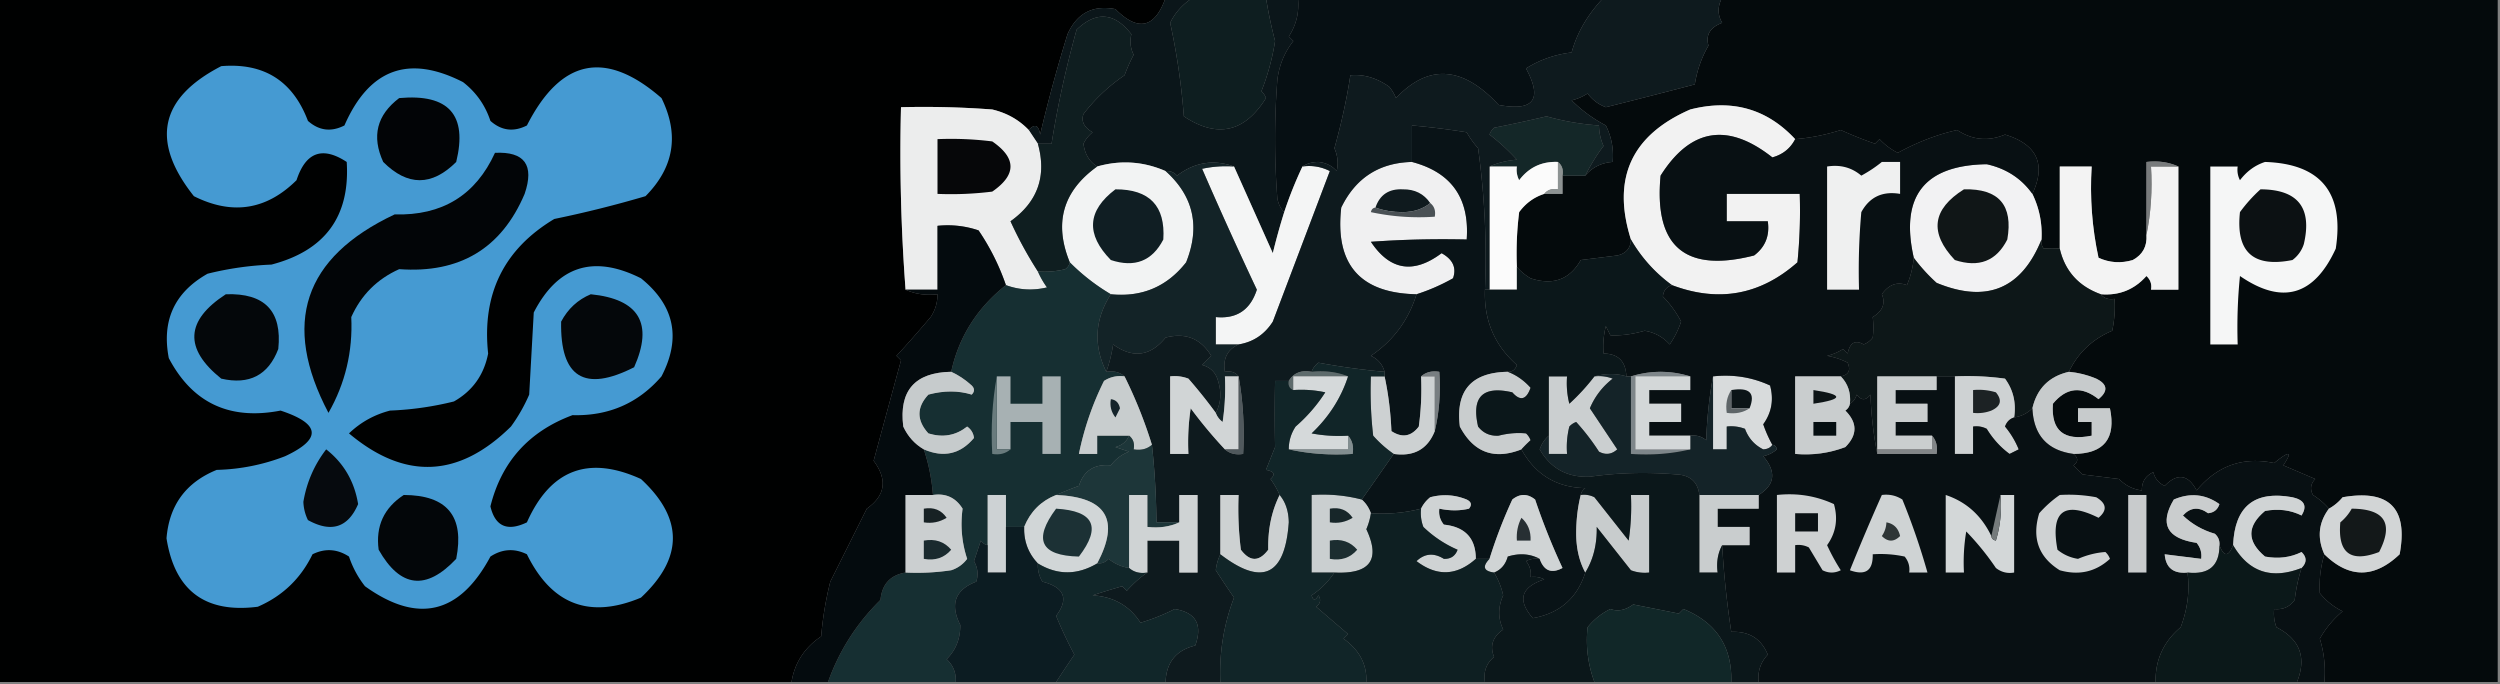 <svg xmlns="http://www.w3.org/2000/svg" width="548" height="150" style="shape-rendering:geometricPrecision;text-rendering:geometricPrecision;image-rendering:optimizeQuality;fill-rule:evenodd;clip-rule:evenodd"><rect width="100%" height="100%" fill="#808080" stroke="none"/><path style="opacity:1" fill="#000101" d="M-.5-.5h256c-2.346 6.67-6.012 7.503-11 2.5-4.923-.955-8.423.879-10.5 5.5a330.883 330.883 0 0 0-6 22c-.342-2.12-1.175-2.453-2.5-1-2.149-2.246-4.816-3.746-8-4.5-6.658-.5-13.325-.666-20-.5a400.453 400.453 0 0 0 1 40c2.107.968 4.441 1.302 7 1 .009 1.808-.491 3.475-1.5 5-2.756 3.257-5.256 6.09-7.5 8.5l1 1a32993.33 32993.33 0 0 0-6 22c3.078 4.127 2.578 7.627-1.5 10.5l-8 16a74.513 74.513 0 0 0-2 12c-3.64 2.455-5.807 5.789-6.5 10H-.5V-.5z"/><path style="opacity:1" fill="#0b161a" d="M255.5-.5h6c-2.181 1.349-3.848 3.182-5 5.5a149.048 149.048 0 0 1 3 20.5c7.309 4.857 13.309 3.524 18-4a3.647 3.647 0 0 0-1-1.5 51.804 51.804 0 0 0 3-11 99.773 99.773 0 0 1-2-9.5h7c.346 3.102-.321 5.935-2 8.5l1 1c-1.938 2.47-3.104 5.304-3.5 8.5a169.166 169.166 0 0 0 0 26c.232 1.237.732 2.237 1.5 3a140.54 140.54 0 0 0-2.5 9l-8.5-19c-4.428-1.618-8.595-.952-12.5 2-.671-.752-1.504-1.086-2.5-1-4.881-2.126-9.881-2.46-15-1-1.716-1.074-2.716-2.74-3-5a7.253 7.253 0 0 1 2-2.5c-1.894-1.101-2.561-2.434-2-4 2.481-3.266 5.481-6.1 9-8.5a37.151 37.151 0 0 1 2-4.5c-.712-1.425-.879-2.925-.5-4.5-3.706-4.768-7.706-5.101-12-1a224.396 224.396 0 0 0-5.5 25h-3l-2-3c1.325-1.453 2.158-1.12 2.5 1a330.883 330.883 0 0 1 6-22c2.077-4.621 5.577-6.455 10.5-5.5 4.988 5.003 8.654 4.17 11-2.5z"/><path style="opacity:1" fill="#060f13" d="M284.5-.5h67c-3.489 3.686-5.823 7.686-7 12-3.63.432-6.964 1.599-10 3.5 3.688 6.798 1.688 9.465-6 8-7.877-8.531-15.377-9.031-22.5-1.5a9.457 9.457 0 0 0-1.5-2.5c-2.779-1.938-5.613-2.77-8.5-2.5-.784 5.166-1.951 10.5-3.5 16 .728 1.655.895 3.321.5 5-1.009-1.158-2.342-1.825-4-2-1.385.014-2.551.348-3.5 1a88.021 88.021 0 0 0-4 10c-.768-.763-1.268-1.763-1.5-3a169.166 169.166 0 0 1 0-26c.396-3.196 1.562-6.03 3.5-8.5l-1-1c1.679-2.565 2.346-5.398 2-8.5z"/><path style="opacity:1" fill="#040a0c" d="M377.5-.5h170v150h-38c.284-3.277-.049-6.443-1-9.5a21.83 21.83 0 0 1 5-6 14.506 14.506 0 0 1-5-4c-.173-2.827.16-5.661 1-8.5 5.428 5.307 10.928 5.307 16.5 0 1.888-10.113-2.279-14.279-12.5-12.5a10.515 10.515 0 0 1-3 2.5c-.974-1.135-2.141-2.135-3.5-3-.684-1.284-.517-2.451.5-3.5l-7-3c2.089-3.123 1.422-3.29-2-.5-6.797-1.444-12.464.556-17 6-1.884-3.517-4.217-3.851-7-1-1.299-.59-2.132-1.59-2.5-3-1.706.808-2.539 2.141-2.5 4-1.933-.229-3.6-1.062-5-2.5l-8-1-2-2c1.098-.77 1.098-1.603 0-2.5 6.7-.038 9.367-3.372 8-10h-7v3h3v3c-6.097 1.237-8.93-1.097-8.5-7 2.971-3.592 6.304-3.925 10-1 2.152-1.777 1.985-3.277-.5-4.5a20.093 20.093 0 0 0-6-1.5c2.008-4.174 5.175-7.174 9.5-9 .497-2.31.663-4.643.5-7-1.291.237-2.291-.096-3-1 4.005.33 7.338-1.003 10-4 .886.825 1.219 1.825 1 3h6v-27c-2.107-.968-4.441-1.302-7-1v16c.171 2.493-.829 4.326-3 5.5-2.599.769-5.099.602-7.5-.5a72.732 72.732 0 0 1-1.5-20h-7v18c-1.049-.098-2.215-.098-3.5 0a2.429 2.429 0 0 1-.5-2c.189-3.537-.477-6.87-2-10 3.046-6.5 1.046-10.834-6-13-3.673 1.54-7.173 1.207-10.5-1-4.404 1.001-8.737 2.668-13 5a13.908 13.908 0 0 1-4-3l-1 1a84.955 84.955 0 0 1-7.5-3 44.333 44.333 0 0 1-10 2c-6.203-6.666-13.87-8.833-23-6.5-12.896 5.624-17.229 15.124-13 28.5-.074 1.91-1.074 3.078-3 3.5l-8 1c-2.426 4.288-6.093 5.622-11 4-1.191-.698-2.191-1.531-3-2.5a72.368 72.368 0 0 1 .5-12c1.451-1.964 3.284-3.297 5.5-4h4v-4h5c1.512-1.817 3.512-2.817 6-3 .252-2.82-.248-5.486-1.5-8a31.098 31.098 0 0 1-7.5-5.5c1.266-.31 2.433-.81 3.5-1.5 1.062 1.4 2.395 2.4 4 3a1564.388 1564.388 0 0 0 19.5-5c.498-3.093 1.498-5.926 3-8.5-.656-2.33.344-3.997 3-5-1.036-1.776-1.036-3.609 0-5.5z"/><path style="opacity:1" fill="#0e1e20" d="M261.5-.5h16a99.773 99.773 0 0 0 2 9.5 51.804 51.804 0 0 1-3 11c.457.414.791.914 1 1.5-4.691 7.524-10.691 8.857-18 4a149.048 149.048 0 0 0-3-20.5c1.152-2.318 2.819-4.151 5-5.5z"/><path style="opacity:1" fill="#459ad2" d="M48.5 14.5c9.357-.771 15.69 3.229 19 12 2.422 2.15 5.09 2.483 8 1 5.43-12.419 14.097-15.586 26-9.5 2.861 2.22 4.861 5.053 6 8.5 2.422 2.15 5.089 2.483 8 1 7.446-14.653 17.279-16.653 29.5-6 3.936 8.012 2.77 15.178-3.5 21.5a245.428 245.428 0 0 1-20 5c-11.061 6.623-15.894 16.456-14.5 29.5-.92 4.688-3.42 8.188-7.5 10.5a68.898 68.898 0 0 1-14 2c-3.452.892-6.452 2.558-9 5 12.228 10.274 24.062 9.774 35.5-1.5a36.168 36.168 0 0 0 4-7l1-18c5.266-10.228 13.099-12.728 23.5-7.5 7.364 5.945 8.864 13.112 4.5 21.5-5.081 5.885-11.581 8.719-19.5 8.5-9.567 3.562-15.567 10.228-18 20 1.049 4.4 3.716 5.567 8 3.5 5.15-11.576 13.483-14.743 25-9.5 9.325 8.62 9.325 17.287 0 26-11.243 4.718-19.576 1.552-25-9.5-2.745-1.353-5.412-1.186-8 .5-6.766 12.635-15.932 14.802-27.5 6.5a21.456 21.456 0 0 1-3.5-6.5c-2.588-1.686-5.255-1.853-8-.5-2.577 5.322-6.577 9.155-12 11.5-11.528 1.471-18.195-3.529-20-15 .588-7.255 4.254-12.255 11-15a44.256 44.256 0 0 0 15-3c8.092-3.779 7.758-7.112-1-10-11.152 2.171-19.319-1.662-24.5-11.5-1.592-8.233 1.242-14.4 8.5-18.5a68.898 68.898 0 0 1 14-2C71.255 54.932 76.755 47.432 76 35.5c-5.322-3.493-8.989-2.16-11 4-6.598 6.543-14.098 7.71-22.5 3.5-9.54-12.017-7.54-21.517 6-28.5z"/><path style="opacity:1" fill="#020406" d="M87.5 21.5c10.86-.984 15.027 3.683 12.5 14-5.333 5.333-10.667 5.333-16 0-2.577-5.615-1.41-10.282 3.5-14z"/><path style="opacity:1" fill="#f2f2f2" d="M393.5 30.5c-1.048 2.034-2.714 3.367-5 4-9.777-7.714-17.944-6.381-24.5 4-1.47 15.529 5.363 21.362 20.5 17.5 2.453-1.848 3.453-4.348 3-7.5h-9v-6h16a112.97 112.97 0 0 1-.5 15c-8.132 7.181-17.298 8.848-27.5 5a32.256 32.256 0 0 1-9-10c-4.229-13.376.104-22.876 13-28.5 9.13-2.333 16.797-.166 23 6.5z"/><path style="opacity:1" fill="#eceded" d="m225.5 28.5 2 3c1.973 7.08-.027 12.747-6 17a86.735 86.735 0 0 0 6 11 18.476 18.476 0 0 0 2 3.5c-3.092.736-6.092.57-9-.5a50.555 50.555 0 0 0-6-12 21.12 21.12 0 0 0-9-1v14h-7a400.453 400.453 0 0 1-1-40c6.675-.166 13.342 0 20 .5 3.184.754 5.851 2.254 8 4.5z"/><path style="opacity:1" fill="#142728" d="M347.5 38.5h-5c.237-1.291-.096-2.291-1-3-3.525-.154-6.359 1.18-8.5 4a4.934 4.934 0 0 1-.5-3h-6c1.792-.81 3.792-1.31 6-1.5a46.643 46.643 0 0 0-6-5.5 3.647 3.647 0 0 1 1-1.5 285.483 285.483 0 0 0 11.5-2.5 55.982 55.982 0 0 0 11.5 2c.019 1.56.352 3.06 1 4.5a39.89 39.89 0 0 0-4 6.5z"/><path style="opacity:1" fill="#060709" d="M205.5 30.5a72.442 72.442 0 0 1 12 .5c5.333 3.667 5.333 7.333 0 11a72.442 72.442 0 0 1-12 .5v-12z"/><path style="opacity:1" fill="#020507" d="M108.5 33.5c6.497-.32 8.664 2.68 6.5 9-5.079 11.969-14.246 17.469-27.5 16.5-4.833 2.167-8.333 5.667-10.5 10.5.353 7.54-1.314 14.54-5 21C61.684 70.924 66.518 56.425 86.5 47c10.421.3 17.755-4.2 22-13.5z"/><path style="opacity:1" fill="#f2f3f3" d="M255.5 37.5c6.129 5.494 7.629 12.161 4.5 20-4.196 5.345-9.696 7.678-16.5 7a44.684 44.684 0 0 1-9-7c-3.524-8.61-1.524-15.61 6-21 5.119-1.46 10.119-1.126 15 1z"/><path style="opacity:1" fill="#f4f5f5" d="m270.5 36.5 8.5 19a140.54 140.54 0 0 1 2.5-9 88.021 88.021 0 0 1 4-10 9.864 9.864 0 0 1 6 1l-12.5 33c-1.793 2.808-4.293 4.474-7.5 5h-5v-6c4.567.444 7.567-1.556 9-6a938.453 938.453 0 0 1-12-26.5 24.939 24.939 0 0 1 7-.5z"/><path style="opacity:1" fill="#f0f0f1" d="M309.5 35.5c8.648 2.274 12.648 7.94 12 17a220.94 220.94 0 0 0-21 .5c4.176 6.28 9.342 7.112 15.5 2.5 2.477 1.375 3.311 3.209 2.5 5.5a42.283 42.283 0 0 1-8 3.5c-12.403-.24-17.903-6.574-16.5-19 3.155-6.492 8.322-9.825 15.5-10z"/><path style="opacity:1" fill="#fbfbfb" d="M341.5 35.5v6c-1.291-.237-2.291.096-3 1-2.216.703-4.049 2.036-5.5 4a72.368 72.368 0 0 0-.5 12v5h-6v-27h6a4.934 4.934 0 0 0 .5 3c2.141-2.82 4.975-4.154 8.5-4z"/><path style="opacity:1" fill="#f2f2f3" d="M445.5 42.5c1.523 3.13 2.189 6.463 2 10-4.382 10.852-12.049 14.02-23 9.5a37.824 37.824 0 0 1-5-5.5c-3.039-13.454 2.294-20.288 16-20.5 4.257.949 7.591 3.115 10 6.5z"/><path style="opacity:1" fill="#f3f3f3" d="M470.5 51.5c.987-4.805 1.321-9.805 1-15h6v27h-6c.219-1.175-.114-2.175-1-3-2.662 2.997-5.995 4.33-10 4-4.858-1.75-7.858-5.083-9-10v-18h7c-.42 6.784.08 13.45 1.5 20 2.401 1.102 4.901 1.269 7.5.5 2.171-1.174 3.171-3.007 3-5.5z"/><path style="opacity:1" fill="#787b7c" d="M477.5 36.5h-6c.321 5.195-.013 10.195-1 15v-16c2.559-.302 4.893.032 7 1z"/><path style="opacity:1" fill="#f5f6f6" d="M496.5 35.5c12.221.4 17.388 6.734 15.5 19-4.753 10.366-11.753 12.366-21 6a112.97 112.97 0 0 0-.5 15h-6v-39h6a4.934 4.934 0 0 0 .5 3c1.5-1.969 3.333-3.302 5.5-4z"/><path style="opacity:1" fill="#8d9393" d="M341.5 35.5c.904.709 1.237 1.709 1 3v4h-4c.709-.904 1.709-1.237 3-1v-6z"/><path style="opacity:1" fill="#101617" d="M430.5 41.5c7.649-.186 10.815 3.481 9.5 11-2.388 4.726-6.222 6.226-11.5 4.5-5.641-5.964-4.974-11.131 2-15.5z"/><path style="opacity:1" fill="#0c1113" d="M495.5 41.5c8.196.029 11.363 4.029 9.5 12a6.977 6.977 0 0 1-2.5 3.5c-8.616 1.717-12.449-1.783-11.5-10.5a32.864 32.864 0 0 1 4.5-5z"/><path style="opacity:1" fill="#101e23" d="M244.5 41.5c7.485-.017 10.985 3.65 10.5 11-2.435 4.724-6.269 6.224-11.5 4.5-5.526-5.643-5.192-10.81 1-15.5z"/><path style="opacity:1" fill="#0f1e20" d="M240.5 36.5c-7.524 5.39-9.524 12.39-6 21-.111.617-.444 1.117-1 1.5a18.437 18.437 0 0 1-6 .5 86.735 86.735 0 0 1-6-11c5.973-4.253 7.973-9.92 6-17h3a224.396 224.396 0 0 1 5.5-25c4.294-4.101 8.294-3.768 12 1-.379 1.575-.212 3.075.5 4.5a37.151 37.151 0 0 0-2 4.5c-3.519 2.4-6.519 5.234-9 8.5-.561 1.566.106 2.899 2 4a7.253 7.253 0 0 0-2 2.5c.284 2.26 1.284 3.926 3 5z"/><path style="opacity:1" fill="#0d1718" d="M447.5 52.5a2.429 2.429 0 0 0 .5 2c1.285-.098 2.451-.098 3.5 0 1.142 4.917 4.142 8.25 9 10 .709.904 1.709 1.237 3 1a24.935 24.935 0 0 1-.5 7c-4.325 1.826-7.492 4.826-9.5 9-4.333 1-7 3.667-8 8-1.105 1.1-2.438 1.767-4 2 .48-3.185-.186-6.019-2-8.5a60.94 60.94 0 0 0-11-.5h-17v17c-.825-4.147-1.325-8.48-1.5-13-1 1.333-2 1.333-3 0-.278.916-.778 1.582-1.5 2 .241-2.386-.425-4.386-2-6 1.725-.343 2.225-1.343 1.5-3a15.28 15.28 0 0 0-4.5-1.5c1.266-.31 2.433-.81 3.5-1.5l1 1c.508-2.404 1.675-3.07 3.5-2a4.451 4.451 0 0 0 2-1.5c.194-1.43.194-2.93 0-4.5 2.182-1.323 2.849-2.99 2-5 1.533-2.138 3.366-2.805 5.5-2a20.088 20.088 0 0 0 1.5-6 37.824 37.824 0 0 0 5 5.5c10.951 4.52 18.618 1.352 23-9.5z"/><path style="opacity:1" fill="#162f32" d="M234.5 57.5a44.684 44.684 0 0 0 9 7c-3.528 5.493-3.861 11.16-1 17 1.599-.268 2.932.066 4 1-1.644-.213-3.144.12-4.5 1a64.928 64.928 0 0 0-5.5 16h4v-4h7c-.558 1.29-1.558 2.123-3 2.5l3 1a8.906 8.906 0 0 0-4 3c-3.605-.334-5.939 1.166-7 4.5a112.33 112.33 0 0 0-5 2c-3.311 1.311-5.645 3.645-7 7h-4v-7h-4v11c-.617-.111-1.117-.444-1.5-1l-1.5 4.5c.83 1.465.996 2.965.5 4.5-4.64 1.776-5.807 4.943-3.5 9.5.016 3.013-.984 5.513-3 7.5 1.45 1.35 2.117 3.016 2 5h-28c2.46-6.885 6.293-12.885 11.5-18 .322-3.43 2.155-5.43 5.5-6 3.35.165 6.683-.002 10-.5a6.978 6.978 0 0 0 3.5-2.5c-1.17-3.543-1.503-7.21-1-11-1.509-2.419-3.675-3.419-6.5-3a41.333 41.333 0 0 0-2-10c4.349 1.883 8.016 1.05 11-2.5-.13-1.059-.63-1.892-1.5-2.5-2.497 1.978-5.331 2.478-8.5 1.5-2.6-2.873-2.6-5.706 0-8.5 3.397-.91 6.563-.91 9.5 0 .667-.667.667-1.333 0-2-1.409-1.281-2.909-2.281-4.5-3 1.677-7.663 5.677-13.996 12-19 2.908 1.07 5.908 1.236 9 .5a18.476 18.476 0 0 1-2-3.5 18.437 18.437 0 0 0 6-.5c.556-.383.889-.883 1-1.5z"/><path style="opacity:1" fill="#04070a" d="M49.5 64.5c8.537-.3 12.37 3.7 11.5 12-2.182 5.741-6.35 7.908-12.5 6.5-8.19-6.574-7.856-12.741 1-18.5zM129.5 64.5c10.597 1.074 13.764 6.407 9.5 16-10.901 5.55-16.234 2.217-16-10 1.494-2.814 3.66-4.814 6.5-6z"/><path style="opacity:1" fill="#132327" d="M270.5 36.5a24.939 24.939 0 0 0-7 .5 938.453 938.453 0 0 0 12 26.5c-1.433 4.444-4.433 6.444-9 6v6h5c-2.472 1.142-3.472 3.142-3 6 1.291-.237 2.291.096 3 1h-3a50.464 50.464 0 0 1-.5 10c-.717-.544-1.217-1.21-1.5-2 1.129-2.128 1.296-4.462.5-7-.5-1.833-1.667-3-3.5-3.5l2-2c-2.308-3.805-5.641-5.138-10-4-3.356 4.118-7.189 4.618-11.5 1.5a31.91 31.91 0 0 1-1.5 6c-2.861-5.84-2.528-11.507 1-17 6.804.678 12.304-1.655 16.5-7 3.129-7.839 1.629-14.506-4.5-20 .996-.086 1.829.248 2.5 1 3.905-2.952 8.072-3.618 12.5-2z"/><path style="opacity:1" fill="#040b0e" d="M220.5 62.5c-6.323 5.004-10.323 11.337-12 19-7.972.136-11.472 4.136-10.5 12 .996 2.16 2.496 3.827 4.5 5a41.333 41.333 0 0 1 2 10h-6v17c-3.345.57-5.178 2.57-5.5 6-5.207 5.115-9.04 11.115-11.5 18h-8c.693-4.211 2.86-7.545 6.5-10a74.513 74.513 0 0 1 2-12l8-16c4.078-2.873 4.578-6.373 1.5-10.5a32993.33 32993.33 0 0 1 6-22l-1-1c2.244-2.41 4.744-5.243 7.5-8.5 1.009-1.525 1.509-3.192 1.5-5-2.559.302-4.893-.032-7-1h7v-14a21.12 21.12 0 0 1 9 1 50.555 50.555 0 0 1 6 12z"/><path style="opacity:1" fill="#091317" d="M325.5 63.5c-.244 6.67 2.09 12.17 7 16.5-.336 1.03-1.003 1.53-2 1.5-7.972.136-11.472 4.136-10.5 12 3.011 5.692 7.511 7.358 13.5 5 3.025 5.523 7.692 8.356 14 8.5-.556.383-.889.883-1 1.5-.664 2.646-.998 5.479-1 8.5.019 3.252.686 6.085 2 8.5-1.784 5.614-5.618 8.947-11.5 10-3.449-3.96-2.616-6.793 2.5-8.5a4.934 4.934 0 0 0-3-.5c.17-1.322-.163-2.489-1-3.5a4.934 4.934 0 0 1 3-.5c.925 2.631 2.591 3.298 5 2a145.522 145.522 0 0 1-6-15c-1.667-1.333-3.333-1.333-5 0a106.73 106.73 0 0 0-5 13h-3c-.015-4.519-2.348-7.019-7-7.5-.837-1.011-1.17-2.178-1-3.5 2.307.486 4.473.486 6.5 0 .688-.832.521-1.498-.5-2-2.603-1.062-5.27-1.228-8-.5-.881.708-1.547 1.542-2 2.5-3.564.923-7.231 1.256-11 1-.432-1.21-1.099-2.21-2-3 2.369-3.359 4.702-6.692 7-10 4.427.625 7.427-1.041 9-5 .985-4.134 1.318-8.468 1-13-1.599-.268-2.932.066-4 1a60.93 60.93 0 0 1-.5 11c-1.67 2.198-3.67 2.532-6 1-.176-4.188-.676-8.188-1.5-12v-1c-.444-1.613-1.444-2.78-3-3.5 4.915-3.33 8.248-7.83 10-13.5a42.283 42.283 0 0 0 8-3.5c.811-2.291-.023-4.125-2.5-5.5-6.158 4.612-11.324 3.78-15.5-2.5a220.94 220.94 0 0 1 21-.5c.648-9.06-3.352-14.726-12-17v-8c4.009.358 8.009.858 12 1.5a20.495 20.495 0 0 0 2.5 3.5 173.21 173.21 0 0 1 1.5 31z"/><path style="opacity:1" fill="#0e1a1e" d="M351.5-.5h26c-1.036 1.891-1.036 3.724 0 5.5-2.656 1.003-3.656 2.67-3 5-1.502 2.574-2.502 5.407-3 8.5a1564.388 1564.388 0 0 1-19.5 5c-1.605-.6-2.938-1.6-4-3a11.357 11.357 0 0 1-3.5 1.5 31.098 31.098 0 0 0 7.5 5.5c1.252 2.514 1.752 5.18 1.5 8-2.488.183-4.488 1.183-6 3a39.89 39.89 0 0 1 4-6.5 11.184 11.184 0 0 1-1-4.5 55.982 55.982 0 0 1-11.5-2 285.483 285.483 0 0 1-11.5 2.5 3.647 3.647 0 0 0-1 1.5 46.643 46.643 0 0 1 6 5.5c-2.208.19-4.208.69-6 1.5v27h-1a173.21 173.21 0 0 0-1.5-31 20.495 20.495 0 0 1-2.5-3.5 172.044 172.044 0 0 0-12-1.5v8c-7.178.175-12.345 3.508-15.5 10-1.403 12.426 4.097 18.76 16.5 19-1.752 5.67-5.085 10.17-10 13.5 1.556.72 2.556 1.887 3 3.5a151.92 151.92 0 0 1-14.5-2c-.717.544-1.217 1.21-1.5 2-2.281-.423-3.948.244-5 2h-3a321.37 321.37 0 0 0 0 14.5l-2 5c1.801.317 2.134.984 1 2a18.473 18.473 0 0 1 2 3.5c-1.768 3.544-2.602 7.544-2.5 12-2 2.667-4 2.667-6 0a72.367 72.367 0 0 1-.5-12h-4v13a10.98 10.98 0 0 0-1 3.5 242.237 242.237 0 0 0 4 6c-2.263 5.923-3.263 12.089-3 18.5h-12c.148-4.314 2.315-6.981 6.5-8 1.65-4.568.15-7.234-4.5-8a43.765 43.765 0 0 1-7.5 3c-2.403-3.71-5.903-5.71-10.5-6a168.028 168.028 0 0 1 6.5-2l1 1c1.397-1.57 2.897-2.904 4.5-4v-7h7v7h4v-17h-4v6h-5c-.066-5.96-.399-11.626-1-17a100.885 100.885 0 0 0-6-15c-1.068-.934-2.401-1.268-4-1a31.91 31.91 0 0 0 1.5-6c4.311 3.118 8.144 2.618 11.5-1.5 4.359-1.138 7.692.195 10 4l-2 2c1.833.5 3 1.667 3.5 3.5.796 2.538.629 4.872-.5 7a110.889 110.889 0 0 0-6-7.5 8.435 8.435 0 0 0-4-.5v17h4c-.165-3.35.002-6.683.5-10 2.364 3.19 4.864 6.19 7.5 9 1.068.934 2.401 1.268 4 1 .322-5.858-.011-11.525-1-17-.709-.904-1.709-1.237-3-1-.472-2.858.528-4.858 3-6 3.207-.526 5.707-2.192 7.5-5l12.5-33a9.864 9.864 0 0 0-6-1c.949-.652 2.115-.986 3.5-1 1.658.175 2.991.842 4 2 .395-1.679.228-3.345-.5-5 1.549-5.5 2.716-10.834 3.5-16 2.887-.27 5.721.563 8.5 2.5a9.457 9.457 0 0 1 1.5 2.5c7.123-7.531 14.623-7.031 22.5 1.5 7.688 1.465 9.688-1.202 6-8 3.036-1.901 6.37-3.068 10-3.5 1.177-4.314 3.511-8.314 7-12z"/><path style="opacity:1" fill="#4a5155" d="M313.5 44.5c.904.709 1.237 1.709 1 3a49.874 49.874 0 0 1-14-1c.124-.607.457-.94 1-1 1.804.662 3.804.995 6 1 2.452-.04 4.452-.706 6-2z"/><path style="opacity:1" fill="#0f1a1e" d="M313.5 44.5c-1.548 1.294-3.548 1.96-6 2-2.196-.005-4.196-.338-6-1 .951-2.814 2.951-4.148 6-4 2.602-.033 4.602.967 6 3z"/><path style="opacity:1" fill="#5e6b6c" d="M287.5 81.5c2.885-.306 5.552.027 8 1h-12v3c-.838-.342-1.172-1.008-1-2 1.052-1.756 2.719-2.423 5-2z"/><path style="opacity:1" fill="#c6cbcc" d="M208.5 81.5c1.591.719 3.091 1.719 4.5 3 .667.667.667 1.333 0 2-2.937-.91-6.103-.91-9.5 0-2.6 2.794-2.6 5.627 0 8.5 3.169.978 6.003.478 8.5-1.5.87.608 1.37 1.441 1.5 2.5-2.984 3.55-6.651 4.383-11 2.5-2.004-1.173-3.504-2.84-4.5-5-.972-7.864 2.528-11.864 10.5-12z"/><path style="opacity:1" fill="#a7b1b3" d="M218.5 82.5h3v6h7v-6h4v17h-4v-7h-7v6h-3v-16z"/><path style="opacity:1" fill="#c8cdce" d="M246.5 82.5a100.885 100.885 0 0 1 6 15c-1.068.934-2.401 1.268-4 1 .237-1.291-.096-2.291-1-3h-7v4h-4a64.928 64.928 0 0 1 5.5-16c1.356-.88 2.856-1.213 4.5-1z"/><path style="opacity:1" fill="#d1d5d6" d="M266.5 90.5c.283.79.783 1.456 1.5 2 .498-3.317.665-6.65.5-10h3v16h-3a101.188 101.188 0 0 1-7.5-9 50.464 50.464 0 0 0-.5 10h-4v-17a8.435 8.435 0 0 1 4 .5c2.129 2.44 4.129 4.94 6 7.5z"/><path style="opacity:1" fill="#d5d9da" d="M295.5 82.5c-1.538 4.741-4.204 8.908-8 12.5 2.646.497 5.313.664 8 .5v3h-13c-.009-1.808.491-3.475 1.5-5a34.692 34.692 0 0 0 6.5-7.5 24.939 24.939 0 0 0-7-.5v-3h12z"/><path style="opacity:1" fill="#cdd1d2" d="M303.5 82.5c.824 3.812 1.324 7.812 1.5 12 2.33 1.532 4.33 1.198 6-1a60.93 60.93 0 0 0 .5-11h3v12c-1.573 3.959-4.573 5.625-9 5a25.136 25.136 0 0 1-4.5-4 84.9 84.9 0 0 1-.5-13h3z"/><path style="opacity:1" fill="#c9cdce" d="M330.5 81.5c1.878.708 3.545 1.874 5 3.5-.932 2.651-2.265 2.984-4 1-6.5-1.5-9 1-7.5 7.5 1.126 1.444 2.626 2.11 4.5 2 2.024-.521 4.024-.688 6-.5.457.414.791.914 1 1.5a30.968 30.968 0 0 0-2 2c-5.989 2.358-10.489.692-13.5-5-.972-7.864 2.528-11.864 10.5-12z"/><path style="opacity:1" fill="#cbcfd0" d="M349.5 82.5a8.435 8.435 0 0 1 4 .5c-2.241 1.74-3.908 3.906-5 6.5l6 9c-1.223 1.114-2.556 1.28-4 .5a49.066 49.066 0 0 0-5-6.5 3.646 3.646 0 0 0-1.5 1 18.452 18.452 0 0 0-.5 6h-4v-17h4a18.452 18.452 0 0 0 .5 6 46.107 46.107 0 0 0 5.5-6z"/><path style="opacity:1" fill="#d8dbdc" d="M375.5 82.5c4.411-.479 8.578.188 12.5 2 .844 3.106.344 5.939-1.5 8.5a27.648 27.648 0 0 0 2 4.5c-.417.624-1.084.957-2 1-1.9-.947-3.233-2.447-4-4.5a8.435 8.435 0 0 0-4-.5v5h-3v-16z"/><path style="opacity:1" fill="#ced2d3" d="M428.5 82.5a60.94 60.94 0 0 1 11 .5c1.814 2.481 2.48 5.315 2 8.5-.978.311-1.645.978-2 2a18.915 18.915 0 0 1 3 5l-2 1c-1.998-1.467-3.664-3.3-5-5.5a4.932 4.932 0 0 0-3-.5v6h-4v-17z"/><path style="opacity:1" fill="#c7cbcc" d="M453.5 81.5c2.064.187 4.064.687 6 1.5 2.485 1.223 2.652 2.723.5 4.5-3.696-2.925-7.029-2.592-10 1-.43 5.903 2.403 8.237 8.5 7v-3h-3v-3h7c1.367 6.628-1.3 9.962-8 10-5.736-.774-8.736-4.108-9-10 1-4.333 3.667-7 8-8z"/><path style="opacity:1" fill="#787e81" d="M311.5 82.5c1.068-.934 2.401-1.268 4-1 .318 4.532-.015 8.866-1 13v-12h-3z"/><path style="opacity:1" fill="#1c2224" d="M432.5 85.5c1.699-.16 3.366.007 5 .5 1.425 1.714 1.092 3.047-1 4a8.435 8.435 0 0 1-4 .5v-5z"/><path style="opacity:1" fill="#50595d" d="M271.5 82.5c.989 5.475 1.322 11.142 1 17-1.599.268-2.932-.066-4-1h3v-16z"/><path style="opacity:1" fill="#081013" d="M445.5 42.5c-2.409-3.385-5.743-5.551-10-6.5-13.706.212-19.039 7.046-16 20.5a20.088 20.088 0 0 1-1.5 6c-2.134-.805-3.967-.138-5.5 2 .849 2.01.182 3.677-2 5 .194 1.57.194 3.07 0 4.5a4.451 4.451 0 0 1-2 1.5c-1.825-1.07-2.992-.404-3.5 2l-1-1a11.357 11.357 0 0 1-3.5 1.5 15.28 15.28 0 0 1 4.5 1.5c.725 1.657.225 2.657-1.5 3h-10v17c3.808.337 7.474-.163 11-1.5 2.667-2.667 2.667-5.333 0-8 .556-.383.889-.883 1-1.5.722-.418 1.222-1.084 1.5-2 1 1.333 2 1.333 3 0 .175 4.52.675 8.853 1.5 13h13c.268-1.599-.066-2.932-1-4h-8v-3h7v-4h-7v-3h9v-3h4v17h4v-6a4.932 4.932 0 0 1 3 .5c1.336 2.2 3.002 4.033 5 5.5l2-1a18.915 18.915 0 0 0-3-5c.355-1.022 1.022-1.689 2-2 1.562-.233 2.895-.9 4-2 .264 5.892 3.264 9.226 9 10 1.098.897 1.098 1.73 0 2.5l2 2 8 1c1.4 1.438 3.067 2.271 5 2.5-.039-1.859.794-3.192 2.5-4 .368 1.41 1.201 2.41 2.5 3 2.783-2.851 5.116-2.517 7 1 4.536-5.444 10.203-7.444 17-6 3.422-2.79 4.089-2.623 2 .5l7 3c-1.017 1.049-1.184 2.216-.5 3.5 1.359.865 2.526 1.865 3.5 3-2.285 3.065-2.618 6.398-1 10-.84 2.839-1.173 5.673-1 8.5a14.506 14.506 0 0 0 5 4 21.83 21.83 0 0 0-5 6c.951 3.057 1.284 6.223 1 9.5h-6c2.159-5.352.659-9.352-4.5-12a8.43 8.43 0 0 1-.5-4c1.89.203 3.39-.463 4.5-2 .29-2.42.79-4.754 1.5-7 1.184-1.188 1.184-2.355 0-3.5-2.414 1.207-5.081 1.54-8 1-4-3.333-4-6.667 0-10 2.919-.54 5.586-.207 8 1 1.291-2.09.624-3.424-2-4-8.323-1.515-12.656 1.985-13 10.5-1.028 2.598-2.028 2.598-3 0 .086-.996-.248-1.829-1-2.5-2.684-.778-5.017-2.111-7-4 1.638-1.801 3.472-1.968 5.5-.5 1.28-.113 2.113-.78 2.5-2-3.103-2.204-6.437-2.537-10-1-3.193 5.372-1.526 8.539 5 9.5.837 1.011 1.17 2.178 1 3.5l-8-1c.246 2.97 1.912 4.303 5 4 .523 3.981.023 7.981-1.5 12-3.737 3.139-5.57 7.139-5.5 12h-87c-.253-2.327.414-4.327 2-6-1.433-3.493-4.1-5.16-8-5a200.686 200.686 0 0 1-2-19h6v-4h-7v-4h9v-3c3.587-2.242 3.921-5.075 1-8.5a6.807 6.807 0 0 0 3-1.5c-.124-.607-.457-.94-1-1a27.648 27.648 0 0 1-2-4.5c1.844-2.561 2.344-5.394 1.5-8.5-3.922-1.812-8.089-2.479-12.5-2-.826 4.482-1.326 9.149-1.5 14-1.011-.837-2.178-1.17-3.5-1h-9v-3h7v-4h-7v-3h9v-3c-4.333-1.333-8.667-1.333-13 0h-1c-.132-3.297-1.798-4.963-5-5a18.452 18.452 0 0 1 .5-6l1 2c2.317.109 4.817-.224 7.5-1 2.193.364 4.027 1.364 5.5 3a20.023 20.023 0 0 0 2.5-5 22.577 22.577 0 0 0-4-5.5c.139-1.301.805-2.134 2-2.5 10.202 3.848 19.368 2.181 27.5-5 .499-4.989.666-9.989.5-15h-16v6h9c.453 3.152-.547 5.652-3 7.5-15.137 3.862-21.97-1.971-20.5-17.5 6.556-10.381 14.723-11.714 24.5-4 2.286-.633 3.952-1.966 5-4a44.333 44.333 0 0 0 10-2 84.955 84.955 0 0 0 7.5 3l1-1a13.908 13.908 0 0 0 4 3c4.263-2.332 8.596-3.999 13-5 3.327 2.207 6.827 2.54 10.5 1 7.046 2.166 9.046 6.5 6 13z"/><path style="opacity:1" fill="#0b1417" d="M379.5 85.5c4.017-.661 5.351.672 4 4h-4v-4z"/><path style="opacity:1" fill="#cacecf" d="M424.5 82.5v3h-9v3h7v4h-7v3h8v3h-12v-16h13z"/><path style="opacity:1" fill="#c9cdce" d="M403.5 82.5c1.575 1.614 2.241 3.614 2 6-.111.617-.444 1.117-1 1.5 2.667 2.667 2.667 5.333 0 8-3.526 1.337-7.192 1.837-11 1.5v-17h10z"/><path style="opacity:1" fill="#0d1416" d="M397.5 85.5c6.667 1 6.667 2 0 3v-3z"/><path style="opacity:1" fill="#eff0f0" d="M412.5 35.5h4v7c-3.855-.655-6.688.679-8.5 4a145.05 145.05 0 0 0-.5 17h-7v-27c2.894-.458 5.394.209 7.5 2 1.652-.9 3.152-1.9 4.5-3z"/><path style="opacity:1" fill="#15242b" d="M243.5 87.5c1.086.12 1.753.787 2 2l-1 2c-.929-1.189-1.262-2.522-1-4z"/><path style="opacity:1" fill="#5e6568" d="M379.5 85.5v4h4c-1.419.951-3.085 1.284-5 1-.284-1.915.049-3.581 1-5z"/><path style="opacity:1" fill="#050e11" d="M397.5 92.5h5v3h-5v-3z"/><path style="opacity:1" fill="#697b7d" d="M218.5 82.5v16h3c-1.068.934-2.401 1.268-4 1-.322-5.858.011-11.525 1-17z"/><path style="opacity:1" fill="#1d3639" d="M247.5 95.5c.904.709 1.237 1.709 1 3 1.599.268 2.932-.066 4-1 .601 5.374.934 11.04 1 17h5c-2.107.968-4.441 1.302-7 1v-7h-4v16a9.175 9.175 0 0 1-4.5-2c-.671.752-1.504 1.086-2.5 1 5.056-9.537 2.056-14.537-9-15a112.33 112.33 0 0 1 5-2c1.061-3.334 3.395-4.834 7-4.5a8.906 8.906 0 0 1 4-3l-3-1c1.442-.377 2.442-1.21 3-2.5z"/><path style="opacity:1" fill="#7e868a" d="M370.5 82.5h-12v16h12c-4.134.985-8.468 1.318-13 1v-17c4.333-1.333 8.667-1.333 13 0z"/><path style="opacity:1" fill="#828688" d="M423.5 95.5c.934 1.068 1.268 2.401 1 4h-13v-1h12v-3z"/><path style="opacity:1" fill="#060a0e" d="M71.5 98.5c3.849 3.02 6.182 7.02 7 12-2.221 5.164-5.888 6.33-11 3.5a9.84 9.84 0 0 1-1-4c.72-4.269 2.386-8.102 5-11.5z"/><path style="opacity:1" fill="#142328" d="M349.5 82.5c2.498-.672 4.831-.672 7 0h1v17c4.532.318 8.866-.015 13-1v-3c1.322-.17 2.489.163 3.5 1 .174-4.851.674-9.518 1.5-14v16h3v-5a8.435 8.435 0 0 1 4 .5c.767 2.053 2.1 3.553 4 4.5.916-.043 1.583-.376 2-1 .543.06.876.393 1 1a6.807 6.807 0 0 1-3 1.5c2.921 3.425 2.587 6.258-1 8.5h-13c-.342-2.855-2.009-4.355-5-4.5-6.483-.55-12.817-.384-19 .5-4.921.197-8.588-1.803-11-6 .442-1.239 1.109-2.239 2-3v4h4a18.452 18.452 0 0 1 .5-6c.414-.457.914-.79 1.5-1 1.827 2 3.494 4.167 5 6.5 1.444.78 2.777.614 4-.5l-6-9c1.092-2.594 2.759-4.76 5-6.5a8.435 8.435 0 0 0-4-.5z"/><path style="opacity:1" fill="#d3d7d8" d="M370.5 82.5v3h-9v3h7v4h-7v3h9v3h-12v-16h12z"/><path style="opacity:1" fill="#cbcfd0" d="M204.5 108.5c2.825-.419 4.991.581 6.5 3-.503 3.79-.17 7.457 1 11a6.978 6.978 0 0 1-3.5 2.5c-3.317.498-6.65.665-10 .5v-17h6z"/><path style="opacity:1" fill="#cdd2d4" d="M220.5 115.5v10h-4v-17h4v7z"/><path style="opacity:1" fill="#d1d6d7" d="M231.5 108.5c11.056.463 14.056 5.463 9 15-4.4 2.599-8.733 2.599-13 0-2.106-2.219-3.106-4.885-3-8 1.355-3.355 3.689-5.689 7-7z"/><path style="opacity:1" fill="#cfd3d4" d="M258.5 114.5v-6h4v17h-4v-7h-7v7c-1.599.268-2.932-.066-4-1v-16h4v7c2.559.302 4.893-.032 7-1z"/><path style="opacity:1" fill="#cdd1d2" d="M280.5 108.5c1.294 1.548 1.961 3.548 2 6-.827 11.718-5.827 14.051-15 7v-13h4a72.367 72.367 0 0 0 .5 12c2 2.667 4 2.667 6 0-.102-4.456.732-8.456 2.5-12z"/><path style="opacity:1" fill="#cacfd0" d="M298.5 109.5c.901.79 1.568 1.79 2 3a14.093 14.093 0 0 1-1 3.5c3.157 6.716.824 9.882-7 9.5h-5v-17c3.769-.256 7.436.077 11 1z"/><path style="opacity:1" fill="#cfd3d4" d="M323.5 122.5c-4.199 3.733-8.533 3.9-13 .5 1.799-1.702 3.799-1.869 6-.5 1.5.047 2.5-.619 3-2a25.02 25.02 0 0 1-7.5-5 8.43 8.43 0 0 1-.5-4c.453-.958 1.119-1.792 2-2.5 2.73-.728 5.397-.562 8 .5 1.021.502 1.188 1.168.5 2-2.027.486-4.193.486-6.5 0-.17 1.322.163 2.489 1 3.5 4.652.481 6.985 2.981 7 7.5z"/><path style="opacity:1" fill="#d0d4d5" d="M337.5 122.5c-2.128-1.129-4.461-1.296-7-.5-.474 1.729-1.474 2.895-3 3.5-2.296-.304-2.629-1.304-1-3a106.73 106.73 0 0 1 5-13c1.667-1.333 3.333-1.333 5 0a145.522 145.522 0 0 0 6 15c-2.409 1.298-4.075.631-5-2z"/><path style="opacity:1" fill="#c8cccd" d="M346.5 108.5a4.934 4.934 0 0 1 3 .5l7.5 9.5c.498-3.317.665-6.65.5-10h4v17a8.43 8.43 0 0 1-4-.5l-7.5-9.5c.083 3.811-.75 7.145-2.5 10-1.314-2.415-1.981-5.248-2-8.5.002-3.021.336-5.854 1-8.5z"/><path style="opacity:1" fill="#c9cdce" d="M372.5 108.5h13v3h-9v4h7v4h-6c-.961 1.765-1.295 3.765-1 6h-4v-17z"/><path style="opacity:1" fill="#ced1d2" d="M389.5 108.5c4.411-.479 8.578.188 12.5 2 .936 3.292.436 6.292-1.5 9a43.725 43.725 0 0 0 3 5.5c-1.333.667-2.667.667-4 0l-3-5a4.934 4.934 0 0 0-3-.5v6h-4v-17z"/><path style="opacity:1" fill="#cfd3d4" d="M412.5 108.5c1.644-.214 3.144.12 4.5 1a151.175 151.175 0 0 1 5.5 16h-4c.17-1.322-.163-2.489-1-3.5a24.935 24.935 0 0 0-7-.5c.092 3.571-1.574 4.738-5 3.5a497.204 497.204 0 0 1 7-16.5z"/><path style="opacity:1" fill="#d3d7d8" d="M436.5 117.5c.06.543.393.876 1 1a25.879 25.879 0 0 0 1-10h3v17c-1.478.262-2.811-.071-4-1a58.829 58.829 0 0 0-6.5-8 40.914 40.914 0 0 0-.5 9h-4v-17c4.515 1.506 7.848 4.506 10 9z"/><path style="opacity:1" fill="#757b7c" d="M438.5 108.5a25.879 25.879 0 0 1-1 10c-.607-.124-.94-.457-1-1l2-9z"/><path style="opacity:1" fill="#cfd2d3" d="M451.5 108.5a32.462 32.462 0 0 1 8 .5c2.284 1.363 2.451 2.863.5 4.5-7.577-3.765-10.577-1.431-9 7a9.201 9.201 0 0 0 4.5 2c2.01-.862 4.01-1.362 6-1.5.457.414.791.914 1 1.5-3.124 2.856-6.791 3.689-11 2.5-4.655-2.897-6.155-7.063-4.5-12.5 1.397-1.57 2.897-2.904 4.5-4z"/><path style="opacity:1" fill="#c8cbcc" d="M466.5 108.5h4v17h-4v-17z"/><path style="opacity:1" fill="#cacdce" d="M486.5 119.5c.019 4.516-2.314 6.516-7 6-3.088.303-4.754-1.03-5-4l8 1c.17-1.322-.163-2.489-1-3.5-6.526-.961-8.193-4.128-5-9.5 3.563-1.537 6.897-1.204 10 1-.387 1.22-1.22 1.887-2.5 2-2.028-1.468-3.862-1.301-5.5.5 1.983 1.889 4.316 3.222 7 4 .752.671 1.086 1.504 1 2.5z"/><path style="opacity:1" fill="#d0d4d5" d="M504.5 124.5c-6.577 2.576-11.577.909-15-5 .344-8.515 4.677-12.015 13-10.5 2.624.576 3.291 1.91 2 4-2.414-1.207-5.081-1.54-8-1-4 3.333-4 6.667 0 10 2.919.54 5.586.207 8-1 1.184 1.145 1.184 2.312 0 3.5z"/><path style="opacity:1" fill="#d2d5d6" d="M509.5 121.5c-1.618-3.602-1.285-6.935 1-10a10.515 10.515 0 0 0 3-2.5c10.221-1.779 14.388 2.387 12.5 12.5-5.572 5.307-11.072 5.307-16.5 0z"/><path style="opacity:1" fill="#030609" d="M88.5 108.5c9.525.023 13.358 4.689 11.5 14-6.598 7.013-12.264 6.346-17-2-.688-5.148 1.145-9.148 5.5-12z"/><path style="opacity:1" fill="#172124" d="M202.5 111.5c2.165-.384 3.832.283 5 2-1.545.952-3.212 1.285-5 1v-3z"/><path style="opacity:1" fill="#172629" d="M291.5 111.5c2.165-.384 3.832.283 5 2-1.545.952-3.212 1.285-5 1v-3z"/><path style="opacity:1" fill="#0a1114" d="M393.5 112.5h5v4h-5v-4z"/><path style="opacity:1" fill="#131819" d="M515.5 111.5c7.245.055 9.245 3.222 6 9.5-6.271 2.4-9.104.233-8.5-6.5a10.515 10.515 0 0 0 2.5-3z"/><path style="opacity:1" fill="#1c3135" d="M231.5 111.5c8.318.487 9.985 3.987 5 10.5-8.412-.188-10.079-3.688-5-10.5z"/><path style="opacity:1" fill="#112528" d="M303.5 81.5v1h-3a84.9 84.9 0 0 0 .5 13 25.136 25.136 0 0 0 4.5 4 1717.409 1717.409 0 0 1-7 10c-3.564-.923-7.231-1.256-11-1v17h5a17.858 17.858 0 0 1-5 5c.346 1.196.846 1.196 1.5 0 .617.949.451 1.782-.5 2.5l7 6-1 1c3.499 2.503 5.165 5.67 5 9.5h-32c-.263-6.411.737-12.577 3-18.5a242.237 242.237 0 0 1-4-6 10.98 10.98 0 0 1 1-3.5c9.173 7.051 14.173 4.718 15-7-.039-2.452-.706-4.452-2-6a18.473 18.473 0 0 0-2-3.5c1.134-1.016.801-1.683-1-2l2-5a321.37 321.37 0 0 1 0-14.5h3c-.172.992.162 1.658 1 2 2.357-.163 4.69.003 7 .5a34.692 34.692 0 0 1-6.5 7.5c-1.009 1.525-1.509 3.192-1.5 5 4.47.986 9.137 1.32 14 1 .268-1.599-.066-2.932-1-4a32.438 32.438 0 0 1-8-.5c3.796-3.592 6.462-7.759 8-12.5-2.448-.973-5.115-1.306-8-1 .283-.79.783-1.456 1.5-2a151.92 151.92 0 0 0 14.5 2z"/><path style="opacity:1" fill="#828e90" d="M295.5 95.5c.934 1.068 1.268 2.401 1 4-4.863.32-9.53-.014-14-1h13v-3z"/><path style="opacity:1" fill="#272f33" d="M333.5 113.5c1.431 1.28 2.098 2.947 2 5h-3c-.134-1.792.199-3.458 1-5z"/><path style="opacity:1" fill="#2e3536" d="M413.5 114.5c1.621.287 2.621 1.287 3 3-1.333 1.333-2.667 1.333-4 0a5.576 5.576 0 0 0 1-3z"/><path style="opacity:1" fill="#1a2a2e" d="M202.5 118.5c2.477-.449 4.477.217 6 2-1.523 1.783-3.523 2.449-6 2v-4z"/><path style="opacity:1" fill="#1c2d30" d="M291.5 118.5c2.477-.449 4.477.217 6 2-1.523 1.783-3.523 2.449-6 2v-4z"/><path style="opacity:1" fill="#112629" d="M247.5 124.5c1.068.934 2.401 1.268 4 1-1.603 1.096-3.103 2.43-4.5 4l-1-1a168.028 168.028 0 0 0-6.5 2c4.597.29 8.097 2.29 10.5 6a43.765 43.765 0 0 0 7.5-3c4.65.766 6.15 3.432 4.5 8-4.185 1.019-6.352 3.686-6.5 8h-24a378.717 378.717 0 0 1 4-6 98.592 98.592 0 0 1-4-8.5c2.827-3.746 1.827-6.246-3-7.5a6.846 6.846 0 0 1-1-4c4.267 2.599 8.6 2.599 13 0 .996.086 1.829-.248 2.5-1a9.175 9.175 0 0 0 4.5 2z"/><path style="opacity:1" fill="#0b1819" d="M486.5 119.5c.972 2.598 1.972 2.598 3 0 3.423 5.909 8.423 7.576 15 5a38.287 38.287 0 0 0-1.5 7c-1.11 1.537-2.61 2.203-4.5 2a8.43 8.43 0 0 0 .5 4c5.159 2.648 6.659 6.648 4.5 12h-31c-.07-4.861 1.763-8.861 5.5-12 1.523-4.019 2.023-8.019 1.5-12 4.686.516 7.019-1.484 7-6z"/><path style="opacity:1" fill="#0c1c22" d="M220.5 115.5h4c-.106 3.115.894 5.781 3 8a6.846 6.846 0 0 0 1 4c4.827 1.254 5.827 3.754 3 7.5a98.592 98.592 0 0 0 4 8.5 378.717 378.717 0 0 0-4 6h-22c.117-1.984-.55-3.65-2-5 2.016-1.987 3.016-4.487 3-7.5-2.307-4.557-1.14-7.724 3.5-9.5.496-1.535.33-3.035-.5-4.5l1.5-4.5c.383.556.883.889 1.5 1v6h4v-10z"/><path style="opacity:1" fill="#0e1f22" d="M311.5 111.5a8.43 8.43 0 0 0 .5 4 25.02 25.02 0 0 0 7.5 5c-.5 1.381-1.5 2.047-3 2-2.201-1.369-4.201-1.202-6 .5 4.467 3.4 8.801 3.233 13-.5h3c-1.629 1.696-1.296 2.696 1 3a16.485 16.485 0 0 1 2 5c-1.156 2.56-1.156 5.06 0 7.5-2.308 1.588-2.975 3.588-2 6-1.692 1.401-2.359 3.234-2 5.5h-26c.165-3.83-1.501-6.997-5-9.5l1-1-7-6c.951-.718 1.117-1.551.5-2.5-.654 1.196-1.154 1.196-1.5 0a17.858 17.858 0 0 0 5-5c7.824.382 10.157-2.784 7-9.5a14.093 14.093 0 0 0 1-3.5c3.769.256 7.436-.077 11-1z"/><path style="opacity:1" fill="#0b171a" d="M357.5 52.5a32.256 32.256 0 0 0 9 10c-1.195.366-1.861 1.199-2 2.5a22.577 22.577 0 0 1 4 5.5 20.023 20.023 0 0 1-2.5 5c-1.473-1.636-3.307-2.636-5.5-3-2.683.776-5.183 1.109-7.5 1l-1-2a18.452 18.452 0 0 0-.5 6c3.202.037 4.868 1.703 5 5-2.169-.672-4.502-.672-7 0a46.107 46.107 0 0 1-5.5 6 18.452 18.452 0 0 1-.5-6h-4v13c-.891.761-1.558 1.761-2 3 2.412 4.197 6.079 6.197 11 6 6.183-.884 12.517-1.05 19-.5 2.991.145 4.658 1.645 5 4.5v17h4c-.295-2.235.039-4.235 1-6a200.686 200.686 0 0 0 2 19c3.9-.16 6.567 1.507 8 5-1.586 1.673-2.253 3.673-2 6h-6c.202-7.726-3.298-13.059-10.5-16l-1 1-10-2c-1.705 1.263-3.372 1.597-5 1a14.506 14.506 0 0 0-5 4 26.147 26.147 0 0 0 1.5 12h-24c-.359-2.266.308-4.099 2-5.5-.975-2.412-.308-4.412 2-6-1.156-2.44-1.156-4.94 0-7.5a16.485 16.485 0 0 0-2-5c1.526-.605 2.526-1.771 3-3.5 2.539-.796 4.872-.629 7 .5a4.934 4.934 0 0 0-3 .5c.837 1.011 1.17 2.178 1 3.5a4.934 4.934 0 0 1 3 .5c-5.116 1.707-5.949 4.54-2.5 8.5 5.882-1.053 9.716-4.386 11.5-10 1.75-2.855 2.583-6.189 2.5-10l7.5 9.5a8.43 8.43 0 0 0 4 .5v-17h-4a50.464 50.464 0 0 1-.5 10l-7.5-9.5a4.934 4.934 0 0 0-3-.5c.111-.617.444-1.117 1-1.5-6.308-.144-10.975-2.977-14-8.5a30.968 30.968 0 0 1 2-2 3.647 3.647 0 0 0-1-1.5c-1.976-.188-3.976-.021-6 .5-1.874.11-3.374-.556-4.5-2-1.5-6.5 1-9 7.5-7.5 1.735 1.984 3.068 1.651 4-1-1.455-1.626-3.122-2.792-5-3.5.997.03 1.664-.47 2-1.5-4.91-4.33-7.244-9.83-7-16.5h7v-5c.809.969 1.809 1.802 3 2.5 4.907 1.622 8.574.288 11-4l8-1c1.926-.422 2.926-1.59 3-3.5z"/><path style="opacity:1" fill="#112728" d="M379.5 149.5h-30a26.147 26.147 0 0 1-1.5-12 14.506 14.506 0 0 1 5-4c1.628.597 3.295.263 5-1l10 2 1-1c7.202 2.941 10.702 8.274 10.5 16z"/></svg>
